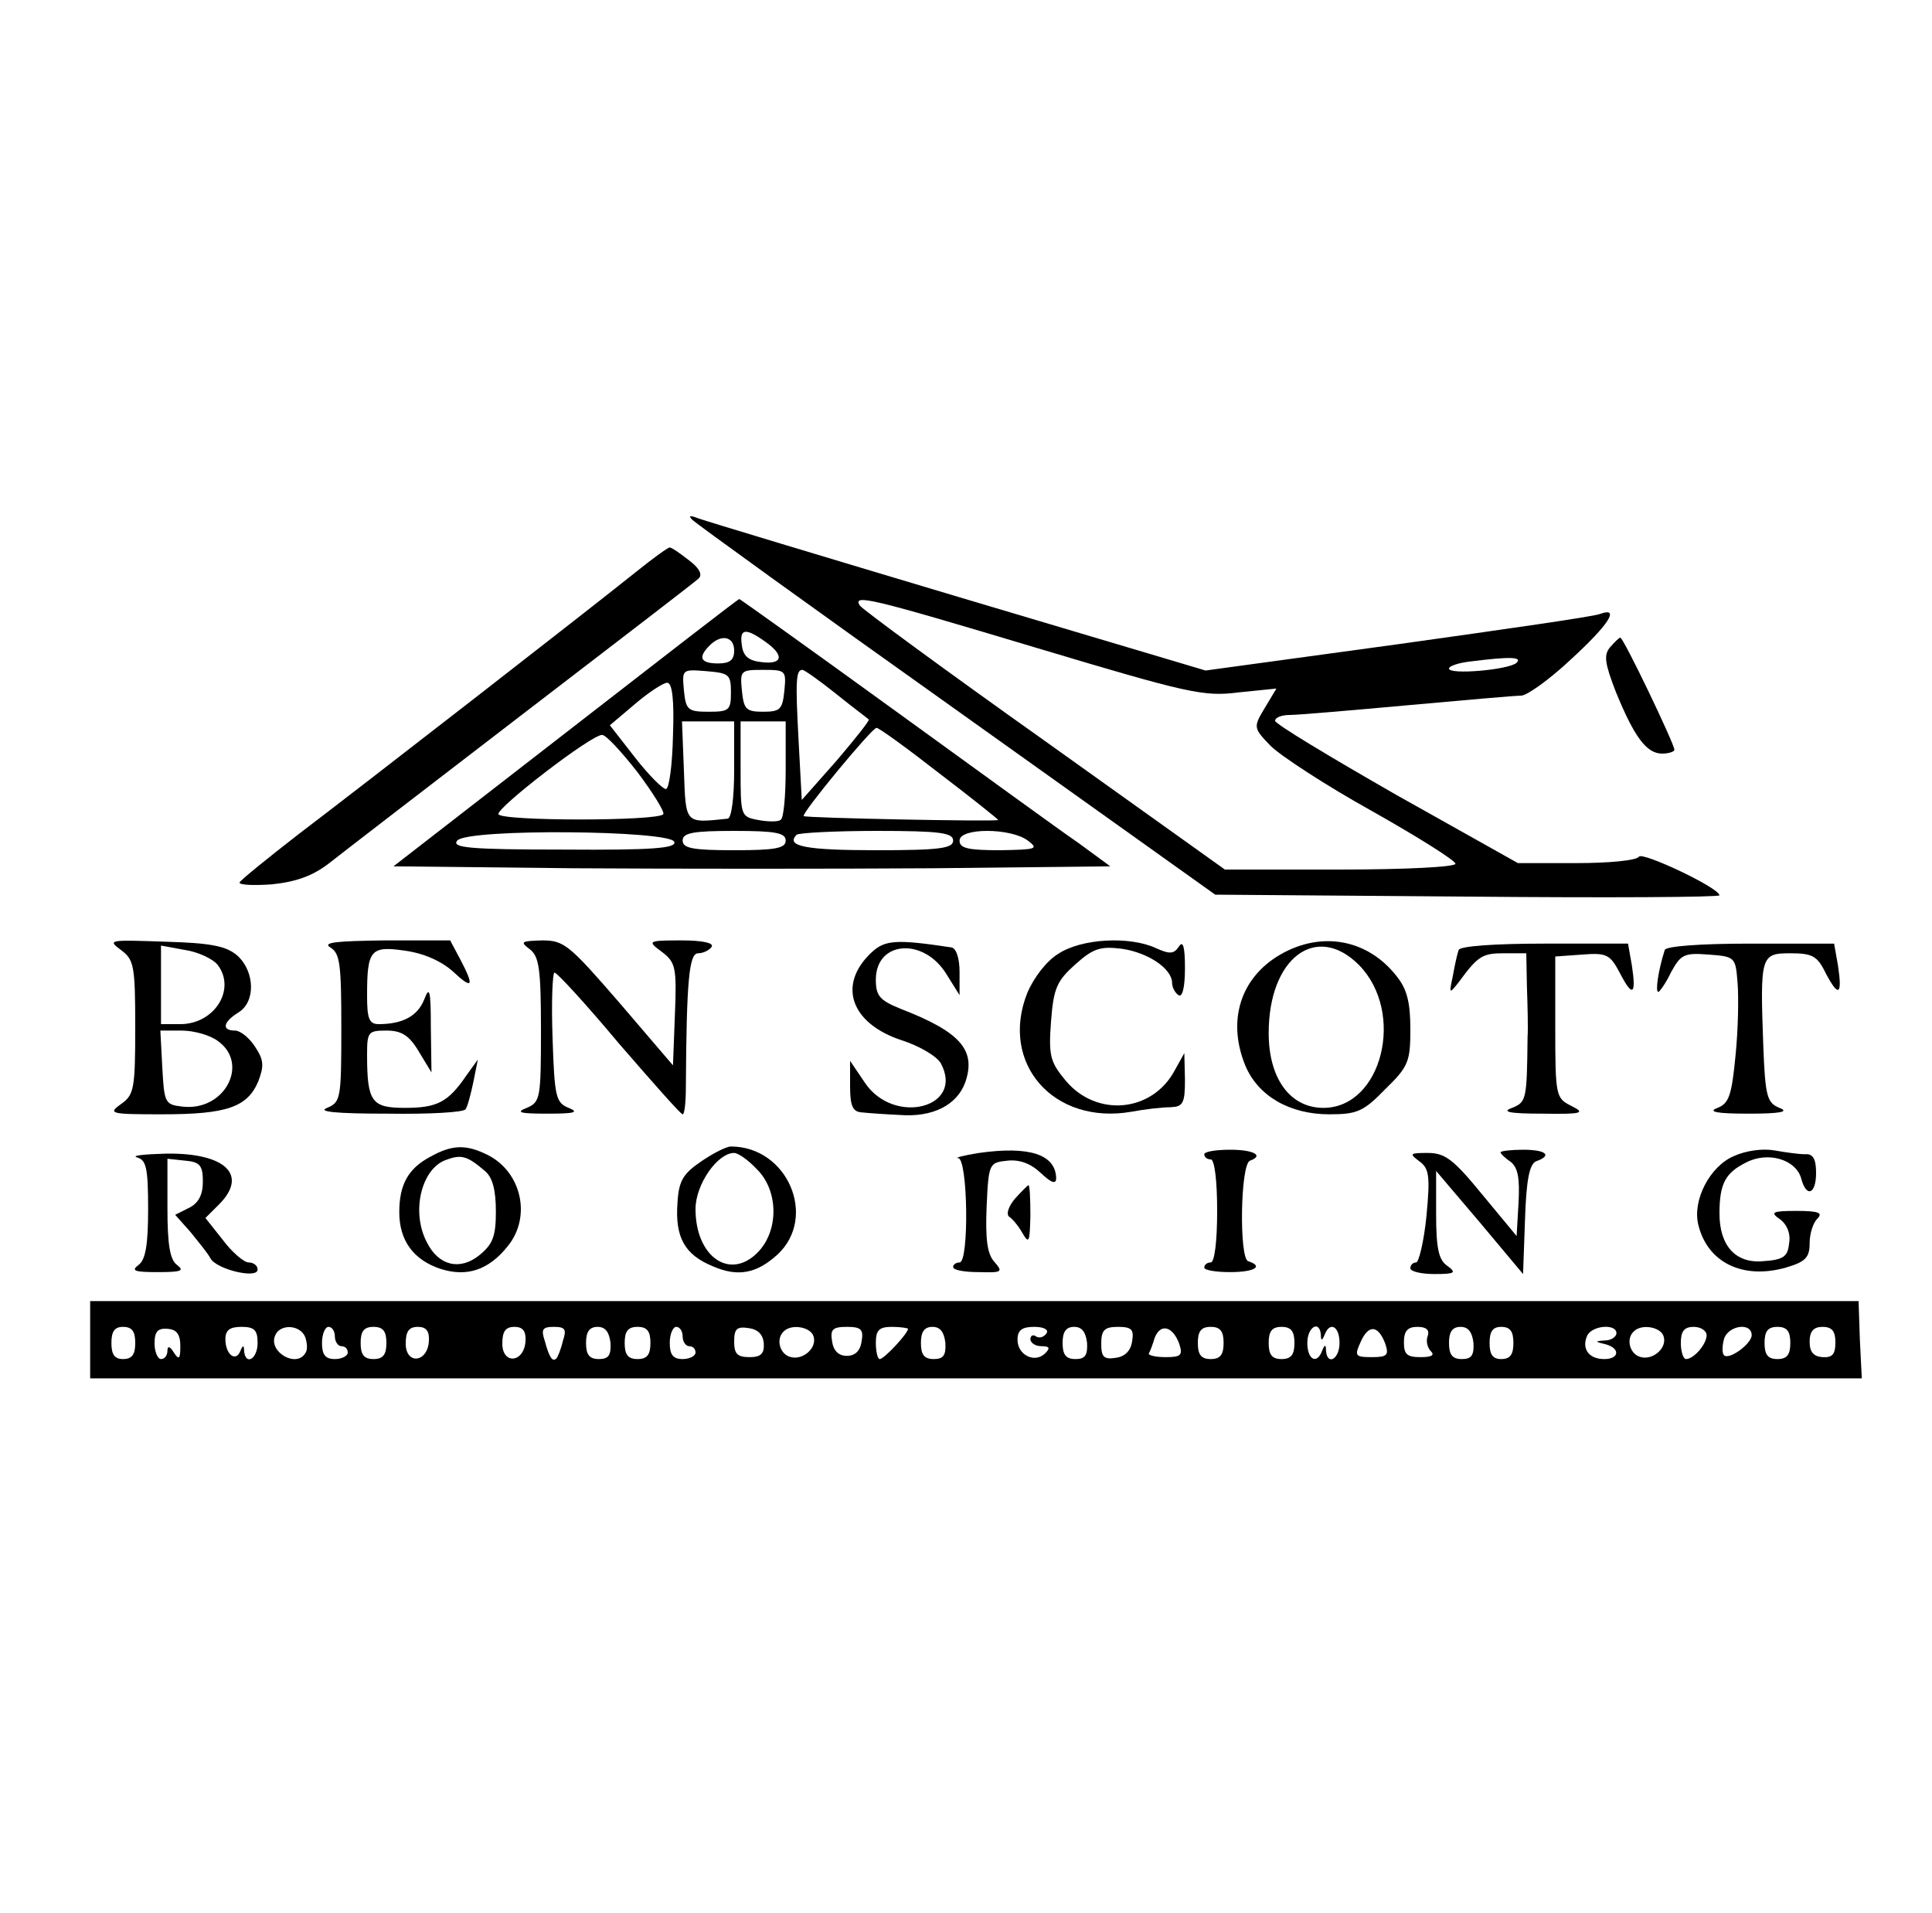 <?xml version="1.0" standalone="no"?>
<!DOCTYPE svg PUBLIC "-//W3C//DTD SVG 20010904//EN"
 "http://www.w3.org/TR/2001/REC-SVG-20010904/DTD/svg10.dtd">
<svg version="1.0" xmlns="http://www.w3.org/2000/svg"
 width="300pt" height="297pt" viewBox="0 0 300 297"
 preserveAspectRatio="xMidYMid meet">
<g transform="translate(0,297) scale(0.1,-0.1)"
fill="#000000" stroke="none">
<path d="M1075 2163 c6 -6 190 -139 411 -296 l401 -286 391 -3 c216 -2 392 -1
392 2 -1 12 -120 68 -125 60 -4 -6 -47 -10 -97 -10 l-91 0 -189 106 c-103 59
-188 110 -188 115 0 5 10 9 23 9 12 0 94 7 182 15 88 8 168 15 177 15 9 0 44
25 77 56 59 54 77 82 46 71 -8 -4 -149 -24 -313 -47 l-300 -41 -383 114 c-211
63 -393 118 -404 122 -13 5 -17 5 -10 -2z m535 -199 c234 -70 259 -76 313 -69
l59 6 -18 -30 c-18 -30 -18 -31 9 -59 15 -15 85 -61 157 -101 71 -40 130 -77
130 -82 0 -5 -77 -9 -179 -9 l-179 0 -280 200 c-155 110 -283 204 -287 210
-11 18 15 12 275 -66z m745 -23 c-12 -11 -105 -19 -105 -9 0 4 15 9 33 11 63
8 81 7 72 -2z"/>
<path d="M990 2084 c-76 -61 -430 -336 -525 -408 -49 -38 -91 -72 -93 -76 -1
-4 21 -5 50 -3 38 4 63 13 88 32 19 15 154 119 300 231 146 112 270 207 275
212 6 6 1 16 -15 28 -14 11 -27 20 -30 20 -3 0 -25 -16 -50 -36z"/>
<path d="M878 1832 l-267 -207 280 -3 c154 -1 405 -1 557 0 l276 3 -49 36
c-28 19 -157 113 -287 207 -131 95 -239 172 -240 172 -2 0 -123 -94 -270 -208z
m310 142 c30 -21 28 -36 -5 -32 -20 2 -29 9 -31 26 -4 26 5 28 36 6z m-48 -14
c0 -15 -7 -20 -25 -20 -27 0 -32 9 -13 28 18 18 38 14 38 -8z m-5 -65 c0 -28
-3 -30 -35 -30 -32 0 -35 3 -38 33 -3 33 -3 33 35 30 35 -3 38 -5 38 -33z m83
3 c-3 -29 -6 -33 -33 -33 -27 0 -30 4 -33 33 -3 31 -2 32 33 32 35 0 36 -1 33
-32z m80 -5 c26 -21 49 -38 51 -40 2 -1 -21 -30 -50 -64 l-54 -61 -5 93 c-5
93 -4 109 6 109 3 0 27 -17 52 -37z m-253 -65 c-1 -46 -6 -83 -11 -83 -5 0
-27 22 -48 49 l-39 50 39 33 c21 18 44 33 50 33 8 0 11 -27 9 -82z m95 -53 c0
-43 -4 -75 -10 -76 -67 -7 -65 -9 -68 74 l-3 77 41 0 40 0 0 -75z m80 1 c0
-41 -3 -77 -8 -79 -4 -3 -19 -3 -35 0 -27 5 -27 7 -27 79 l0 74 35 0 35 0 0
-74z m239 -7 c50 -38 91 -71 91 -72 0 -3 -300 3 -302 6 -4 4 106 137 113 137
4 0 48 -32 98 -71z m-469 2 c24 -32 42 -61 40 -65 -7 -11 -253 -11 -256 0 -3
10 145 124 161 123 6 0 30 -26 55 -58z m57 -108 c4 -10 -35 -13 -172 -12 -148
0 -174 3 -165 14 16 19 331 16 337 -2z m173 2 c0 -12 -16 -15 -80 -15 -64 0
-80 3 -80 15 0 12 16 15 80 15 64 0 80 -3 80 -15z m260 0 c0 -12 -20 -15 -119
-15 -109 0 -142 6 -124 24 3 3 60 6 125 6 98 0 118 -3 118 -15z m116 0 c17
-13 14 -14 -43 -15 -50 0 -63 3 -63 15 0 20 79 20 106 0z"/>
<path d="M2500 1965 c-10 -12 -8 -25 9 -69 29 -71 48 -96 72 -96 10 0 19 3 19
6 0 9 -79 174 -84 174 -2 0 -9 -7 -16 -15z"/>
<path d="M188 1495 c20 -15 22 -24 22 -120 0 -96 -2 -105 -22 -119 -21 -15
-17 -16 64 -16 100 0 132 11 149 51 9 24 9 33 -5 54 -9 14 -23 25 -31 25 -21
0 -19 13 5 28 27 16 26 63 -1 88 -17 15 -40 20 -113 22 -86 3 -90 3 -68 -13z
m150 -23 c29 -38 -5 -92 -58 -92 l-30 0 0 61 0 61 38 -7 c20 -3 43 -14 50 -23z
m0 -118 c50 -35 11 -110 -55 -102 -27 3 -28 6 -31 61 l-3 57 33 0 c19 0 44 -7
56 -16z"/>
<path d="M513 1499 c15 -9 17 -26 17 -125 0 -110 -1 -115 -22 -124 -16 -6 14
-9 94 -9 64 -1 119 2 121 7 3 4 8 23 12 42 l7 35 -18 -25 c-28 -41 -45 -50
-95 -50 -52 0 -59 9 -59 83 0 35 2 37 30 37 23 0 35 -7 50 -32 l20 -33 -1 70
c0 57 -2 65 -10 44 -10 -26 -33 -39 -71 -39 -15 0 -18 9 -18 44 0 71 5 78 59
70 29 -4 56 -16 74 -32 31 -29 34 -24 12 18 l-16 30 -102 0 c-74 -1 -97 -3
-84 -11z"/>
<path d="M823 1496 c14 -11 17 -30 17 -125 0 -106 -1 -112 -22 -121 -18 -7
-11 -9 32 -9 42 0 50 2 33 9 -20 8 -22 17 -25 109 -2 56 0 101 3 101 4 0 49
-49 100 -110 52 -60 96 -110 99 -110 3 0 5 19 5 42 1 166 5 208 19 208 8 0 18
5 21 10 4 6 -14 10 -47 10 -53 0 -53 -1 -30 -18 21 -16 23 -24 20 -97 l-3 -79
-83 97 c-78 90 -86 97 -120 97 -33 -1 -35 -2 -19 -14z"/>
<path d="M1353 1491 c-53 -50 -32 -110 47 -136 28 -9 55 -25 61 -36 37 -69
-73 -97 -118 -30 l-23 34 0 -39 c0 -31 4 -40 18 -41 9 -1 36 -3 59 -4 51 -4
89 15 102 51 17 50 -8 78 -101 114 -32 13 -38 20 -38 45 0 61 75 66 110 8 l20
-32 0 36 c0 21 -5 36 -12 38 -86 13 -104 12 -125 -8z"/>
<path d="M1643 1489 c-18 -11 -38 -37 -48 -61 -43 -109 41 -205 162 -184 21 4
48 7 61 7 19 1 22 6 22 43 l-1 41 -15 -27 c-35 -65 -121 -73 -169 -16 -24 29
-27 38 -23 92 4 52 9 63 38 89 28 25 39 28 72 24 41 -6 78 -31 78 -53 0 -7 5
-16 10 -19 6 -4 10 12 10 42 0 33 -3 43 -9 34 -8 -12 -14 -13 -36 -3 -41 19
-116 15 -152 -9z"/>
<path d="M1988 1488 c-62 -36 -83 -103 -54 -173 20 -47 69 -75 130 -75 43 0
53 4 87 39 36 35 39 43 39 93 0 41 -5 62 -21 82 -45 58 -117 71 -181 34z m122
-16 c73 -74 36 -222 -55 -222 -52 0 -85 46 -85 116 0 117 74 172 140 106z"/>
<path d="M2265 1495 c-2 -5 -6 -23 -9 -40 -6 -28 -6 -29 9 -10 30 41 37 45 70
45 l35 0 1 -52 c1 -29 2 -64 1 -78 -1 -98 -2 -101 -24 -110 -17 -6 -5 -9 47
-9 63 -1 67 1 45 12 -24 12 -25 15 -25 122 l0 110 42 3 c38 3 43 0 58 -28 20
-39 26 -35 19 11 l-6 34 -130 0 c-78 0 -132 -4 -133 -10z"/>
<path d="M2585 1495 c-10 -31 -15 -65 -10 -65 2 0 12 14 20 31 15 27 20 30 58
27 41 -3 42 -4 45 -43 2 -22 1 -73 -3 -113 -6 -62 -10 -75 -28 -82 -16 -6 -2
-9 48 -9 50 0 64 3 48 9 -19 8 -22 17 -25 97 -5 139 -4 143 42 143 34 0 42 -4
55 -31 20 -38 26 -34 19 12 l-6 34 -130 0 c-78 0 -132 -4 -133 -10z"/>
<path d="M668 1174 c-34 -18 -48 -43 -48 -86 0 -44 22 -74 64 -88 41 -13 75
-2 105 36 36 45 21 113 -30 140 -35 18 -57 17 -91 -2z m85 -22 c12 -10 17 -30
17 -63 0 -39 -5 -51 -26 -68 -30 -24 -63 -16 -81 20 -25 47 -9 114 29 128 24
9 33 7 61 -17z"/>
<path d="M1089 1167 c-28 -19 -35 -30 -37 -64 -4 -54 11 -81 55 -99 39 -17 68
-11 100 18 63 58 16 168 -72 168 -7 0 -27 -10 -46 -23z m86 -12 c34 -33 35
-96 1 -130 -43 -43 -96 -6 -96 68 0 38 34 87 60 87 6 0 22 -11 35 -25z"/>
<path d="M1520 1180 c-25 -4 -39 -8 -32 -8 15 -2 17 -162 2 -162 -5 0 -10 -3
-10 -7 0 -5 18 -8 40 -8 36 -1 38 0 24 16 -11 12 -14 35 -12 85 3 68 4 69 32
72 19 2 36 -4 52 -19 17 -16 24 -18 24 -8 -1 37 -42 50 -120 39z"/>
<path d="M1870 1178 c0 -5 5 -8 10 -8 6 0 10 -33 10 -80 0 -47 -4 -80 -10 -80
-5 0 -10 -3 -10 -8 0 -4 18 -7 40 -7 38 0 53 9 28 17 -14 5 -12 151 3 156 22
8 6 17 -31 17 -22 0 -40 -3 -40 -7z"/>
<path d="M2330 1181 c0 -2 7 -9 16 -15 11 -9 14 -25 12 -63 l-3 -52 -53 64
c-45 55 -58 65 -85 65 -28 0 -29 -1 -13 -13 15 -11 17 -22 11 -85 -4 -40 -12
-72 -16 -72 -5 0 -9 -4 -9 -9 0 -5 17 -9 37 -9 33 0 35 2 20 13 -13 9 -17 27
-17 80 l0 67 68 -80 67 -80 3 84 c2 63 7 86 17 91 26 9 16 18 -20 18 -19 0
-35 -2 -35 -4z"/>
<path d="M2692 1175 c-37 -16 -64 -68 -55 -106 14 -59 69 -86 136 -67 31 9 37
16 37 38 0 14 5 31 12 38 9 9 2 12 -32 12 -38 0 -42 -2 -26 -13 11 -8 17 -23
14 -38 -2 -20 -9 -25 -40 -27 -43 -4 -68 24 -68 74 0 46 9 63 41 79 34 18 78
5 86 -25 8 -30 23 -24 23 9 0 22 -5 30 -17 29 -10 0 -31 3 -48 6 -18 3 -43 0
-63 -9z"/>
<path d="M213 1173 c14 -4 17 -16 17 -80 0 -56 -4 -79 -15 -87 -12 -9 -6 -11
30 -11 36 0 42 2 30 11 -11 8 -15 31 -15 88 l0 77 28 -3 c23 -2 27 -8 27 -33
0 -20 -7 -33 -21 -40 l-22 -11 24 -27 c12 -15 27 -33 31 -41 10 -17 73 -32 73
-17 0 6 -6 11 -14 11 -7 0 -26 16 -40 35 l-27 34 21 21 c46 46 10 80 -81 79
-35 -1 -56 -3 -46 -6z"/>
<path d="M1576 1109 c-10 -12 -14 -24 -9 -28 5 -3 15 -15 21 -26 10 -17 11
-13 12 28 0 26 -1 47 -3 47 -1 0 -11 -10 -21 -21z"/>
<path d="M140 890 l0 -60 1375 0 1376 0 -3 60 -2 60 -1373 0 -1373 0 0 -60z
m70 -5 c0 -18 -5 -25 -19 -25 -13 0 -18 7 -18 25 0 18 5 25 18 25 14 0 19 -7
19 -25z m70 -5 c0 -20 -2 -22 -10 -10 -6 10 -10 11 -10 3 0 -7 -4 -13 -10 -13
-5 0 -10 11 -10 24 0 19 5 24 20 23 14 -1 20 -8 20 -27z m120 5 c0 -25 -19
-36 -21 -12 0 9 -2 9 -6 -1 -7 -17 -23 -5 -23 19 0 14 7 19 25 19 20 0 25 -5
25 -25z m74 9 c3 -9 4 -20 0 -25 -14 -23 -57 2 -47 27 7 19 39 18 47 -2z m46
1 c0 -8 5 -15 10 -15 6 0 10 -4 10 -10 0 -5 -9 -10 -20 -10 -15 0 -20 7 -20
25 0 14 5 25 10 25 6 0 10 -7 10 -15z m80 -10 c0 -18 -5 -25 -20 -25 -15 0
-20 7 -20 25 0 18 5 25 20 25 15 0 20 -7 20 -25z m66 3 c-2 -34 -36 -37 -36
-4 0 19 5 26 19 26 13 0 18 -7 17 -22z m150 0 c-2 -34 -36 -37 -36 -4 0 19 5
26 19 26 13 0 18 -7 17 -22z m58 0 c-3 -13 -8 -25 -10 -27 -6 -6 -11 1 -18 27
-6 18 -4 22 14 22 18 0 20 -4 14 -22z m74 -3 c1 -19 -3 -25 -18 -25 -15 0 -20
7 -20 25 0 17 5 25 18 25 12 0 18 -8 20 -25z m62 0 c0 -18 -5 -25 -20 -25 -15
0 -20 7 -20 25 0 18 5 25 20 25 15 0 20 -7 20 -25z m50 10 c0 -8 5 -15 10 -15
6 0 10 -4 10 -10 0 -5 -9 -10 -20 -10 -15 0 -20 7 -20 25 0 14 5 25 10 25 6 0
10 -7 10 -15z m126 -11 c1 -16 -5 -21 -22 -21 -19 0 -24 5 -24 24 0 20 4 24
23 21 14 -2 22 -10 23 -24z m77 12 c7 -19 -18 -40 -38 -32 -15 6 -20 28 -8 39
12 12 41 7 46 -7z m75 -8 c-2 -15 -10 -23 -23 -23 -13 0 -21 8 -23 23 -3 18 1
22 23 22 22 0 26 -4 23 -22z m72 19 c0 -7 -37 -47 -44 -47 -3 0 -6 11 -6 25 0
20 5 25 25 25 14 0 25 -2 25 -3z m58 -22 c1 -19 -3 -25 -18 -25 -15 0 -20 7
-20 25 0 17 5 25 18 25 12 0 18 -8 20 -25z m157 15 c-4 -6 -11 -8 -16 -5 -5 4
-9 1 -9 -4 0 -6 8 -11 17 -11 13 0 14 -3 6 -11 -16 -16 -43 -3 -43 21 0 15 7
20 26 20 14 0 23 -4 19 -10z m63 -15 c1 -19 -3 -25 -18 -25 -15 0 -20 7 -20
25 0 17 5 25 18 25 12 0 18 -8 20 -25z m70 3 c-2 -15 -11 -24 -25 -26 -19 -3
-23 1 -23 22 0 21 5 26 26 26 21 0 25 -4 22 -22z m73 -4 c6 -18 3 -21 -21 -21
-16 0 -28 3 -26 6 2 3 6 14 9 24 9 23 28 18 38 -9z m69 1 c0 -18 -5 -25 -20
-25 -15 0 -20 7 -20 25 0 18 5 25 20 25 15 0 20 -7 20 -25z m110 0 c0 -18 -5
-25 -20 -25 -15 0 -20 7 -20 25 0 18 5 25 20 25 15 0 20 -7 20 -25z m41 13 c0
-10 2 -10 6 0 8 21 23 13 23 -13 0 -25 -19 -36 -21 -12 0 10 -2 10 -6 0 -8
-22 -23 -14 -23 12 0 25 19 36 21 13z m100 -14 c6 -18 3 -21 -21 -21 -26 0
-27 2 -17 24 12 27 27 26 38 -3z m66 12 c-3 -7 -1 -18 5 -24 6 -6 1 -9 -16 -9
-21 0 -26 4 -26 23 0 18 6 24 21 24 14 0 19 -5 16 -14z m71 -11 c1 -19 -3 -25
-18 -25 -15 0 -20 7 -20 25 0 17 5 25 18 25 12 0 18 -8 20 -25z m62 0 c0 -18
-5 -25 -19 -25 -13 0 -18 7 -18 25 0 18 5 25 18 25 14 0 19 -7 19 -25z m160
15 c0 -5 -8 -11 -17 -11 -17 -1 -17 -2 0 -6 23 -6 22 -23 -2 -23 -23 0 -35 15
-27 35 6 17 46 21 46 5z m73 -4 c7 -19 -18 -40 -38 -32 -15 6 -20 28 -8 39 12
12 41 7 46 -7z m67 1 c0 -14 -20 -37 -32 -37 -4 0 -8 11 -8 25 0 18 5 25 20
25 11 0 20 -6 20 -13z m70 0 c0 -13 -35 -39 -43 -31 -3 3 -3 14 0 25 6 21 43
27 43 6z m60 -12 c0 -18 -5 -25 -20 -25 -15 0 -20 7 -20 25 0 18 5 25 20 25
15 0 20 -7 20 -25z m70 1 c0 -19 -5 -24 -20 -23 -14 1 -20 8 -20 24 0 16 6 23
20 23 15 0 20 -7 20 -24z"/>
</g>
</svg>
